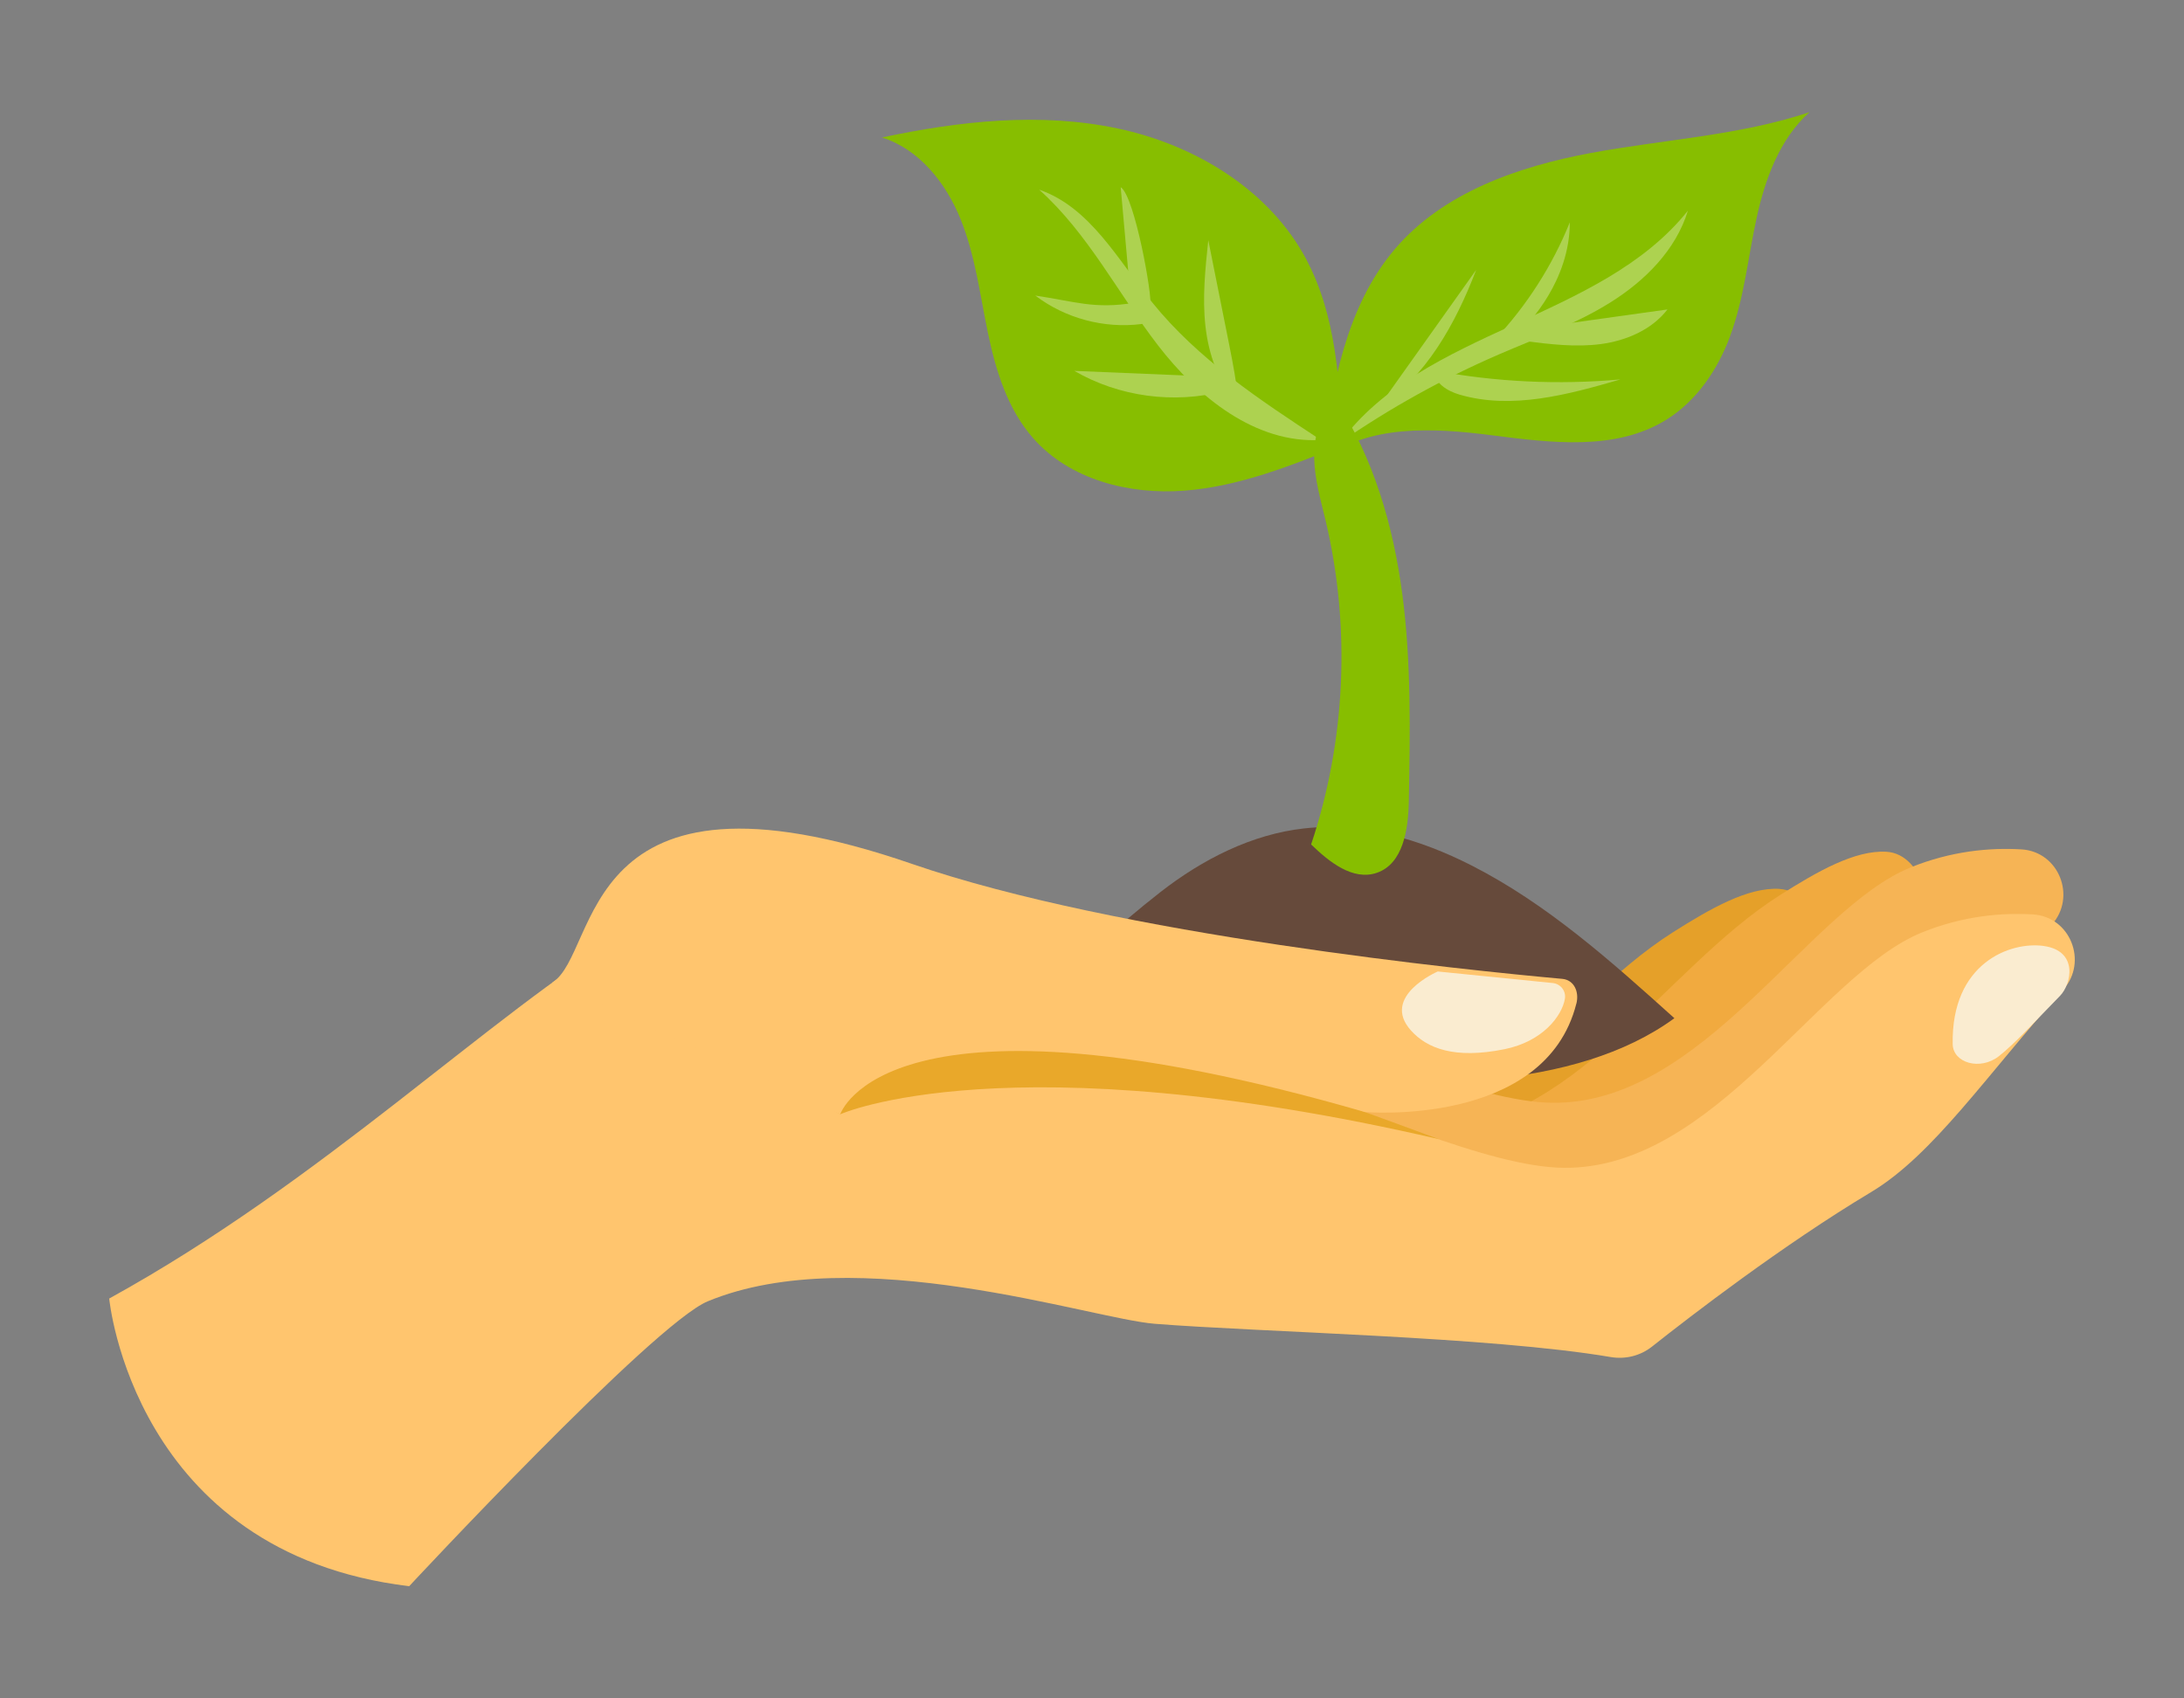 <?xml version="1.0" encoding="UTF-8"?><svg id="Layer_1" xmlns="http://www.w3.org/2000/svg" viewBox="0 0 450 350"><rect x="0" y="0" width="450" height="350" fill="#808080" stroke="none"/><defs><style>.cls-1{fill:#e5a029;}.cls-1,.cls-2,.cls-3,.cls-4,.cls-5,.cls-6,.cls-7,.cls-8,.cls-9{stroke-width:0px;}.cls-2{fill:#add250;}.cls-3{fill:#faecd0;}.cls-4{fill:#f1aa3f;}.cls-5{fill:#e9a82a;}.cls-6{fill:#f6b455;}.cls-7{fill:#ffc56e;}.cls-8{fill:#87be00;}.cls-9{fill:#664a3b;}</style></defs><path class="cls-1" d="m366.67,183.18c-6.53-.39-14.29,4.08-21.94,8.92-24.19,15.3-42.74,48.79-73.77,48.5-14.12-.13-36.74-10-59.8-18.59l-2.43,24.21c11.25,2.63,22.39,5.74,33.36,9.68,19.1,6.85,38.33,11.93,57.74,15.96,15.53-9.74,37.87-30.74,72.69-69.44,5.17-5.74,1.85-18.77-5.86-19.23Z"/><path class="cls-4" d="m264.14,248.24c19.1,6.85,38.33,11.93,57.74,15.96,15.53-9.74,37.87-30.74,72.69-69.44,5.17-5.75,1.85-18.77-5.86-19.23-6.53-.39-14.29,4.08-21.94,8.92-24.19,15.3-42.74,48.79-73.77,48.5-31.03-.29-103.08-47.62-130.76-24.99,0,0-.1-.13-.26-.32l-1.99,19.85c35.32,3.74,70.51,8.69,104.15,20.75Z"/><path class="cls-6" d="m291.02,242.55c19.1,6.85,38.33,11.93,57.74,15.96,15.53-9.74,39.17-29.24,73.99-67.94,5.17-5.74,1.48-15.07-6.23-15.53-6.53-.39-14.47.32-22.86,3.72-21.19,8.6-42.73,48.79-73.76,48.5-31.03-.29-103.08-47.62-130.76-24.99,0,0-.1-.13-.26-.32l-1.99,19.85c35.32,3.74,70.51,8.69,104.14,20.75Z"/><path class="cls-7" d="m22.5,267.59s4.9,52.45,61.81,59.29c0,0,50.3-54.07,61.52-58.71,30.64-12.69,78.93,3.58,92.07,4.63,21.39,1.71,69.23,2.65,93.93,6.85,3.04.52,6.13-.23,8.55-2.14,7.88-6.24,26.96-20.95,45.11-31.82,12.89-7.72,23.78-24.12,39.61-41.72,5.17-5.74,1.48-15.07-6.23-15.53-6.53-.39-14.48.32-22.86,3.72-21.19,8.6-42.74,48.79-73.77,48.5-31.03-.29-103.08-47.62-130.76-24.99,0,0-33.14-41.16-62-23.73-28.86,17.43-62.75,51.3-106.98,75.66Z"/><path class="cls-9" d="m210.79,209.8c7.26-8.17,19.76-19.31,28.38-26.02,8.63-6.7,18.75-11.88,29.61-13.07,11.84-1.3,23.77,2.22,34.38,7.62,15.61,7.94,28.83,19.79,41.84,31.5-40.84,29.86-134.22-.03-134.22-.03Z"/><path class="cls-8" d="m356.46,69.34c-2.56,6.89-6.91,13.31-13.16,17.18-10.4,6.44-23.67,4.75-35.81,3.19-12.14-1.55-25.73-2.36-35.28,5.3,2.34-15.48,5.07-31.85,15.25-43.75,9.93-11.61,25.35-16.95,40.37-19.74,15.02-2.79,30.51-3.57,45-8.4-6.18,5.55-9.16,13.82-10.92,21.93-1.76,8.12-2.56,16.5-5.46,24.28Z"/><path class="cls-2" d="m308.83,73.04c-11.46,4.96-22.44,11.05-32.71,18.15,17.18-23.39,53.55-25.09,71.66-47.77-2.46,8.08-8.84,14.46-16.01,18.93-7.16,4.48-15.19,7.34-22.94,10.69Z"/><path class="cls-2" d="m304.16,55.61c-6.78,9.54-13.56,19.07-20.34,28.61,9.99-6.47,16.08-17.49,20.34-28.61Z"/><path class="cls-2" d="m323.44,45.84c-3.58,8.88-8.83,17.09-15.38,24.07,2.58-1.87,3.16.23,5.48-1.94,1.35-1.26,9.91-10.09,9.91-22.13Z"/><path class="cls-2" d="m313.53,67.97c-.48.07-1.02.18-1.25.6-.47.88.86,1.59,1.84,1.71,5.24.66,10.54,1.32,15.77.62,5.23-.71,10.46-2.95,13.68-7.13-10.01,1.4-20.03,2.8-30.05,4.2Z"/><path class="cls-2" d="m333.88,78.19c-12.77,1.15-25.7.54-38.3-1.82-.12,2.57,2.67,4.23,5.14,4.95,10.81,3.16,22.35.01,33.16-3.13Z"/><path class="cls-8" d="m269.24,53.59c-7.63-14.44-22.94-23.72-38.92-27.11-15.97-3.39-32.61-1.54-48.59,1.85,7.66,2.41,13.15,9.34,16.17,16.78,3.02,7.44,4,15.51,5.63,23.37,1.63,7.86,4.07,15.86,9.39,21.87,7.53,8.52,19.75,11.63,31.08,10.77,11.34-.87,22.08-5.17,32.62-9.43-.59-13.04-1.3-26.56-7.4-38.1Z"/><path class="cls-2" d="m237.39,62.3c-6.98-8.67-12.75-19.58-23.27-23.21,10.05,8.99,16.25,21.39,24.47,32.07,8.22,10.68,20.11,20.29,33.56,19.51-12.56-8.24-25.34-16.67-34.76-28.37Z"/><path class="cls-2" d="m248.96,49.5c-.62,5.87-1.24,11.8-.59,17.67.65,5.87,2.67,11.76,6.72,16.06-.2-4.05-1-8.05-1.79-12.03-1.45-7.23-2.89-14.47-4.34-21.7Z"/><path class="cls-2" d="m233.17,63.79c.73,1.53,3.33.68,3.83-.94.5-1.62-3.18-22.41-6.09-24.28.75,8.4,1.51,16.81,2.26,25.21Z"/><path class="cls-2" d="m235.17,66.77c.88-.11,1.87-.34,2.3-1.11.49-.87-.04-2.03-.88-2.57-.84-.54-1.89-.87-2.88-.7-8.22,1.38-12.36-.3-20.39-1.48,6.15,4.69,14.17,6.84,21.84,5.87Z"/><path class="cls-2" d="m221.36,76.43c9.2,5.34,20.54,6.87,30.84,4.17-.32-.98-.64-1.96-.96-2.93-9.96-.41-19.92-.83-29.88-1.24Z"/><path class="cls-8" d="m283.68,179.87c5.45-1.86,6.5-9,6.6-14.76.26-14.24.52-28.54-1.34-42.66-1.86-14.12-5.94-28.16-13.75-40.07-3.25,2.95-4.5,7.6-4.41,11.99.09,4.39,1.34,8.66,2.36,12.94,5.21,21.94,4.16,45.32-2.99,66.71,3.72,3.62,8.62,7.53,13.53,5.85Z"/><path class="cls-5" d="m238.12,213.9l-38.72-23.39c-69.24-23.91-63.02,6.48-72.91,12.65l46.65,26.46s34.45-15.41,123.32,5.13c0,0-55.87-20.63-58.33-20.85Z"/><path class="cls-7" d="m324.81,206.81c.6-2.4-.46-4.87-2.92-5.09-19.17-1.73-91.45-9.01-133.98-23.69-69.24-23.9-64.21,18.27-74.1,24.44l59.32,27.16s9.3-29.03,108.08-.47c0,0,37.14,3.22,43.59-22.35Z"/><path class="cls-3" d="m296.24,200.2s-11.86,5.11-5.51,12.17c3.27,3.64,8.9,5.94,19.24,3.85,7.91-1.59,11.84-6.85,12.46-10.35.29-1.62-.86-3.13-2.51-3.29l-23.68-2.38Z"/><path class="cls-3" d="m421.16,194.95c-6.97-1-19.13,3.52-18.82,20.22.07,3.88,5.66,5.53,9.54,2.47,3.36-2.65,7.84-7.59,12.57-12.41,2.35-2.4,3.84-9.25-3.29-10.27Z"/></svg>